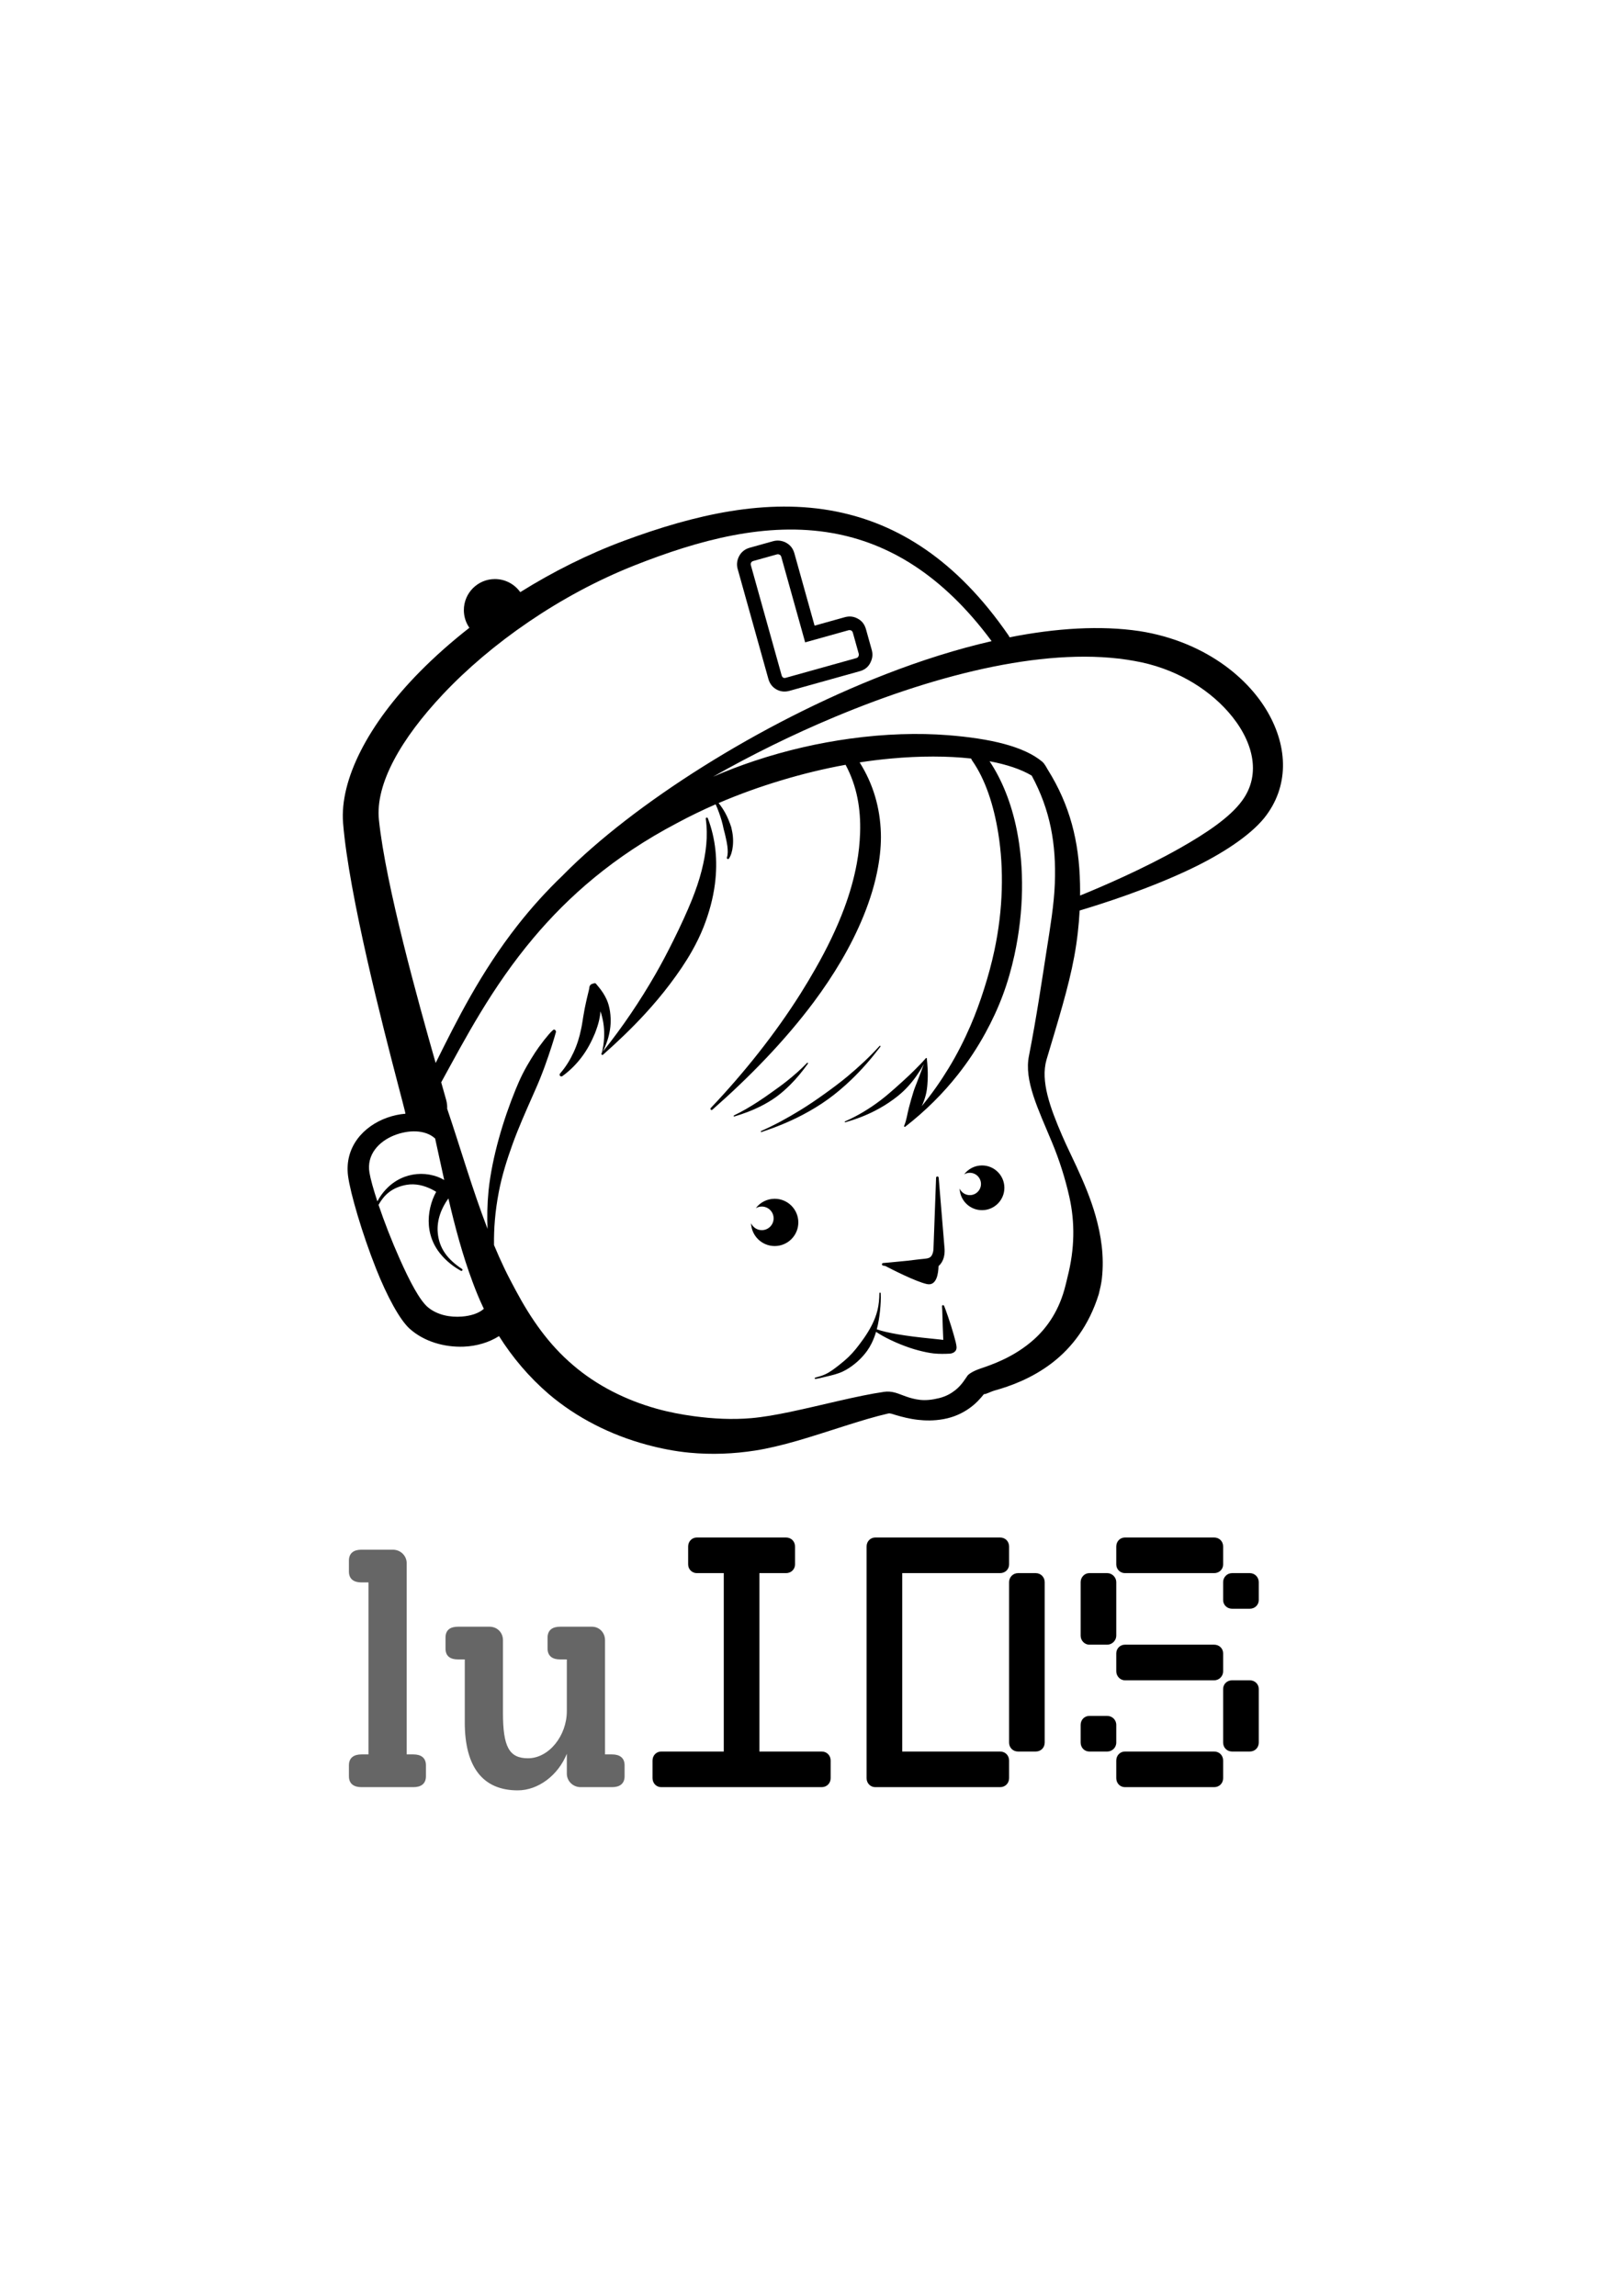 <?xml version="1.0" encoding="UTF-8" standalone="no"?>
<!DOCTYPE svg PUBLIC "-//W3C//DTD SVG 1.1//EN" "http://www.w3.org/Graphics/SVG/1.1/DTD/svg11.dtd">
<svg width="100%" height="100%" viewBox="0 0 2481 3508" version="1.1" xmlns="http://www.w3.org/2000/svg" xmlns:xlink="http://www.w3.org/1999/xlink" xml:space="preserve" xmlns:serif="http://www.serif.com/" style="fill-rule:evenodd;clip-rule:evenodd;stroke-linejoin:round;stroke-miterlimit:2;">
    <g transform="matrix(2.767,0,0,2.767,-4659.9,-1677.36)">
        <g>
            <g transform="matrix(3.866,0,0,3.866,-3133.04,-4937.5)">
                <g>
                    <g transform="matrix(1,0,0,1,1294.39,1689.23)">
                        <g transform="matrix(45.833,0,0,45.833,0,0)">
                            <path d="M0.071,0L0.233,0C0.256,0 0.272,-0.01 0.272,-0.034L0.272,-0.068C0.272,-0.092 0.256,-0.102 0.233,-0.102L0.212,-0.102L0.212,-0.698C0.212,-0.721 0.193,-0.74 0.169,-0.74L0.071,-0.74C0.048,-0.74 0.032,-0.73 0.032,-0.706L0.032,-0.672C0.032,-0.648 0.048,-0.638 0.071,-0.638L0.093,-0.638L0.093,-0.102L0.071,-0.102C0.048,-0.102 0.032,-0.092 0.032,-0.068L0.032,-0.034C0.032,-0.01 0.048,0 0.071,0Z" style="fill:rgb(102,102,102);fill-rule:nonzero;"/>
                        </g>
                        <g transform="matrix(45.833,0,0,45.833,13.933,0)">
                            <path d="M0.548,-0.102L0.526,-0.102L0.526,-0.458C0.526,-0.481 0.509,-0.5 0.485,-0.5L0.386,-0.5C0.363,-0.5 0.347,-0.49 0.347,-0.466L0.347,-0.432C0.347,-0.408 0.363,-0.398 0.386,-0.398L0.407,-0.398L0.407,-0.237C0.407,-0.16 0.351,-0.09 0.286,-0.09C0.227,-0.09 0.208,-0.126 0.208,-0.232L0.208,-0.458C0.208,-0.482 0.19,-0.5 0.166,-0.5L0.068,-0.5C0.044,-0.5 0.029,-0.49 0.029,-0.466L0.029,-0.432C0.029,-0.408 0.044,-0.398 0.068,-0.398L0.089,-0.398L0.089,-0.202C0.089,-0.063 0.145,0.01 0.254,0.01C0.318,0.01 0.38,-0.037 0.407,-0.104L0.407,-0.042C0.407,-0.019 0.426,0 0.45,0L0.548,0C0.571,0 0.587,-0.01 0.587,-0.034L0.587,-0.068C0.587,-0.092 0.571,-0.102 0.548,-0.102Z" style="fill:rgb(102,102,102);fill-rule:nonzero;"/>
                        </g>
                    </g>
                    <g transform="matrix(1,0,0,1,1336.65,1689.23)">
                        <g transform="matrix(45.833,0,0,45.833,0,0)">
                            <path d="M0.611,-0.028L0.611,-0.083C0.611,-0.099 0.599,-0.111 0.583,-0.111L0.389,-0.111L0.389,-0.667L0.472,-0.667C0.488,-0.667 0.5,-0.679 0.5,-0.694L0.5,-0.75C0.5,-0.766 0.488,-0.778 0.472,-0.778L0.194,-0.778C0.179,-0.778 0.167,-0.766 0.167,-0.75L0.167,-0.694C0.167,-0.679 0.179,-0.667 0.194,-0.667L0.278,-0.667L0.278,-0.111L0.083,-0.111C0.068,-0.111 0.056,-0.099 0.056,-0.083L0.056,-0.028C0.056,-0.012 0.068,0 0.083,0L0.583,0C0.599,0 0.611,-0.012 0.611,-0.028Z" style="fill-rule:nonzero;"/>
                        </g>
                        <g transform="matrix(45.833,0,0,45.833,30.571,0)">
                            <path d="M0.611,-0.139L0.611,-0.639C0.611,-0.654 0.599,-0.667 0.583,-0.667L0.528,-0.667C0.512,-0.667 0.5,-0.654 0.5,-0.639L0.5,-0.139C0.5,-0.123 0.512,-0.111 0.528,-0.111L0.583,-0.111C0.599,-0.111 0.611,-0.123 0.611,-0.139ZM0.5,-0.028L0.5,-0.083C0.5,-0.099 0.488,-0.111 0.472,-0.111L0.167,-0.111L0.167,-0.667L0.472,-0.667C0.488,-0.667 0.5,-0.679 0.5,-0.694L0.5,-0.75C0.5,-0.766 0.488,-0.778 0.472,-0.778L0.083,-0.778C0.068,-0.778 0.056,-0.766 0.056,-0.75L0.056,-0.028C0.056,-0.012 0.068,0 0.083,0L0.472,0C0.488,0 0.5,-0.012 0.5,-0.028Z" style="fill-rule:nonzero;"/>
                        </g>
                        <g transform="matrix(45.833,0,0,45.833,61.141,0)">
                            <path d="M0.611,-0.583L0.611,-0.639C0.611,-0.654 0.599,-0.667 0.583,-0.667L0.528,-0.667C0.512,-0.667 0.5,-0.654 0.5,-0.639L0.5,-0.583C0.5,-0.568 0.512,-0.556 0.528,-0.556L0.583,-0.556C0.599,-0.556 0.611,-0.568 0.611,-0.583L0.611,-0.583ZM0.5,-0.694L0.5,-0.75C0.5,-0.766 0.488,-0.778 0.472,-0.778L0.194,-0.778C0.179,-0.778 0.167,-0.766 0.167,-0.75L0.167,-0.694C0.167,-0.679 0.179,-0.667 0.194,-0.667L0.472,-0.667C0.488,-0.667 0.5,-0.679 0.5,-0.694L0.5,-0.694ZM0.611,-0.139L0.611,-0.306C0.611,-0.321 0.599,-0.333 0.583,-0.333L0.528,-0.333C0.512,-0.333 0.5,-0.321 0.5,-0.306L0.5,-0.139C0.5,-0.123 0.512,-0.111 0.528,-0.111L0.583,-0.111C0.599,-0.111 0.611,-0.123 0.611,-0.139ZM0.5,-0.361L0.5,-0.417C0.5,-0.432 0.488,-0.444 0.472,-0.444L0.194,-0.444C0.179,-0.444 0.167,-0.432 0.167,-0.417L0.167,-0.361C0.167,-0.346 0.179,-0.333 0.194,-0.333L0.472,-0.333C0.488,-0.333 0.5,-0.346 0.5,-0.361ZM0.167,-0.472L0.167,-0.639C0.167,-0.654 0.154,-0.667 0.139,-0.667L0.083,-0.667C0.068,-0.667 0.056,-0.654 0.056,-0.639L0.056,-0.472C0.056,-0.457 0.068,-0.444 0.083,-0.444L0.139,-0.444C0.154,-0.444 0.167,-0.457 0.167,-0.472ZM0.5,-0.028L0.5,-0.083C0.5,-0.099 0.488,-0.111 0.472,-0.111L0.194,-0.111C0.179,-0.111 0.167,-0.099 0.167,-0.083L0.167,-0.028C0.167,-0.012 0.179,0 0.194,0L0.472,0C0.488,0 0.5,-0.012 0.5,-0.028ZM0.167,-0.139L0.167,-0.194C0.167,-0.21 0.154,-0.222 0.139,-0.222L0.083,-0.222C0.068,-0.222 0.056,-0.21 0.056,-0.194L0.056,-0.139C0.056,-0.123 0.068,-0.111 0.083,-0.111L0.139,-0.111C0.154,-0.111 0.167,-0.123 0.167,-0.139L0.167,-0.139Z" style="fill-rule:nonzero;"/>
                        </g>
                    </g>
                </g>
            </g>
            <g transform="matrix(86.901,-24.27,24.27,86.901,2107.65,983.352)">
                <path d="M0.374,-0.26L0.566,-0.26C0.594,-0.26 0.618,-0.251 0.638,-0.232C0.659,-0.213 0.671,-0.188 0.671,-0.154L0.671,-0.023C0.671,0.001 0.664,0.024 0.647,0.044C0.628,0.069 0.601,0.083 0.566,0.083L0.119,0.083C0.085,0.083 0.061,0.07 0.044,0.053C0.027,0.036 0.014,0.012 0.014,-0.022L0.014,-0.721C0.014,-0.748 0.024,-0.772 0.042,-0.792C0.061,-0.813 0.087,-0.826 0.12,-0.826L0.268,-0.826C0.293,-0.826 0.316,-0.818 0.337,-0.801C0.361,-0.78 0.374,-0.754 0.374,-0.72L0.374,-0.26ZM0.098,-0.72C0.098,-0.726 0.099,-0.732 0.104,-0.736C0.107,-0.74 0.113,-0.742 0.12,-0.742L0.268,-0.742C0.274,-0.742 0.279,-0.741 0.284,-0.736C0.289,-0.732 0.291,-0.727 0.291,-0.72L0.291,-0.177L0.566,-0.177C0.572,-0.177 0.577,-0.175 0.582,-0.171C0.586,-0.167 0.588,-0.162 0.588,-0.154L0.588,-0.023C0.588,-0.017 0.586,-0.012 0.582,-0.007C0.578,-0.002 0.573,0 0.566,0L0.119,0C0.105,0 0.098,-0.007 0.098,-0.022L0.098,-0.72Z"/>
            </g>
            <g transform="matrix(1.418,0,0,1.418,236.091,-811.321)">
                <path d="M1223.73,1230.26C1236.42,1222.32 1250.19,1215.4 1264.4,1210.15C1291.38,1200.17 1319.7,1193.43 1346.84,1198.88C1370.57,1203.63 1393.52,1217.57 1413.82,1247.06C1413.99,1247.31 1414.13,1247.58 1414.23,1247.85C1432.43,1244.25 1449.68,1243.18 1464.78,1245.42C1477.62,1247.4 1489.04,1252.27 1498.1,1258.87C1505.23,1264.07 1510.92,1270.33 1514.76,1276.98C1522.74,1290.79 1523.09,1306.17 1513.35,1318.28C1507.6,1325.3 1496.82,1332.29 1484.79,1338.04C1468.55,1345.8 1450.3,1351.62 1441.53,1354.24C1441.24,1359.91 1440.59,1365.86 1439.44,1372.13C1437.22,1384.19 1433.1,1397.33 1428.61,1412.42C1426.29,1420.62 1429.91,1430.78 1434.8,1442.07C1436.49,1445.99 1438.48,1449.95 1440.37,1454.07C1443.16,1460.14 1445.84,1466.41 1447.73,1473.1C1449.9,1480.78 1451.15,1488.83 1450.21,1497.41C1449.99,1499.46 1449.51,1501.5 1449,1503.58C1445.13,1516.05 1438.39,1524.5 1431.06,1530.21C1422.9,1536.56 1414.2,1539.54 1408.56,1541.12C1406.73,1541.63 1404.96,1542.71 1404.28,1542.55C1402.99,1544.16 1401.11,1546.36 1398.29,1548.29C1395.81,1549.99 1392.65,1551.55 1388.53,1552.3C1384.69,1552.99 1381.41,1552.9 1378.54,1552.57C1375.16,1552.18 1372.38,1551.42 1370.07,1550.75C1368.8,1550.38 1367.82,1549.93 1367.01,1550.11C1356.73,1552.45 1343.66,1557.25 1331.52,1560.75C1325.76,1562.41 1320.2,1563.75 1315.23,1564.53C1306.88,1565.84 1298.26,1566.19 1289.69,1565.38C1284.01,1564.85 1278.38,1563.73 1272.87,1562.24C1258.87,1558.44 1245.7,1551.79 1234.8,1542.51C1227.12,1535.88 1220.72,1528.31 1215.46,1519.97C1211.65,1522.39 1206.85,1523.88 1201.71,1524.08C1194.3,1524.36 1186.38,1522.19 1180.71,1517.13C1176.81,1513.65 1171.84,1504.41 1167.61,1493.77C1162.17,1480.08 1157.54,1464.21 1156.68,1457.6C1155.24,1446.4 1162.61,1438.19 1171.99,1434.88C1174.28,1434.07 1176.66,1433.56 1179.02,1433.37C1178.93,1433.04 1178.87,1432.71 1178.82,1432.38L1178.76,1432.13C1178.36,1430.47 1177.45,1427.03 1176.21,1422.29C1170.28,1399.61 1157.01,1348.14 1154.75,1320.24C1153.37,1303.24 1164.64,1281.53 1184.51,1261.37C1190.32,1255.47 1196.84,1249.67 1203.92,1244.14C1202.56,1242.18 1201.77,1239.81 1201.77,1237.26C1201.77,1230.58 1207.19,1225.16 1213.86,1225.16C1217.93,1225.16 1221.54,1227.18 1223.73,1230.26ZM1380.06,1430.41C1383.97,1425.67 1387.42,1420.73 1390.5,1415.67C1393.79,1410.28 1396.58,1404.75 1399.01,1399.15C1401.08,1394.37 1402.82,1389.54 1404.35,1384.71C1405.93,1379.75 1407.27,1374.81 1408.32,1369.89C1411.79,1353.71 1412.05,1337.89 1409.86,1324.22C1408.05,1312.95 1404.75,1303.13 1399.78,1295.98C1399.6,1295.74 1399.43,1295.42 1399.28,1295.05C1390.18,1294.04 1379.52,1294 1367.91,1295.07C1364,1295.43 1359.98,1295.92 1355.87,1296.56C1361.16,1304.94 1363.83,1314.2 1364.14,1324.04C1364.27,1328.41 1363.85,1332.88 1363.03,1337.4C1361.91,1343.65 1359.97,1350 1357.38,1356.37C1355,1362.21 1352.08,1368.07 1348.67,1373.87C1345.48,1379.3 1341.88,1384.7 1337.94,1389.98C1326.69,1405.04 1312.84,1419.24 1298.55,1431.79C1298.37,1431.96 1298.08,1431.96 1297.9,1431.78C1297.73,1431.59 1297.73,1431.3 1297.92,1431.13C1310.84,1417.52 1323.02,1402.22 1332.91,1386.52C1334.93,1383.31 1336.85,1380.09 1338.68,1376.87C1343.15,1369.04 1346.95,1361.19 1349.85,1353.43C1352.06,1347.51 1353.72,1341.64 1354.77,1335.9C1355.51,1331.88 1355.92,1327.92 1356.05,1324.03C1356.36,1314.73 1354.86,1305.8 1350.4,1297.49C1342.23,1298.97 1333.77,1301 1325.16,1303.61C1317.17,1306.02 1309.05,1308.91 1300.95,1312.39C1301.87,1313.52 1302.74,1314.79 1303.51,1316.18C1304.48,1317.94 1305.24,1319.86 1305.88,1321.77C1306.16,1323 1306.42,1324.22 1306.52,1325.4C1306.64,1326.72 1306.62,1327.97 1306.5,1329.13C1306.29,1331.1 1305.81,1332.74 1305.03,1333.94C1304.92,1334.16 1304.65,1334.26 1304.43,1334.15C1304.2,1334.05 1304.11,1333.78 1304.21,1333.55C1304.61,1332.36 1304.57,1330.86 1304.37,1329.15C1304.24,1328.1 1304,1327 1303.74,1325.83C1303.51,1324.77 1303.26,1323.66 1302.93,1322.55C1302.51,1320.33 1301.85,1318.1 1301.08,1316.01C1300.67,1314.91 1300.27,1313.86 1299.81,1312.88C1294.8,1315.07 1289.8,1317.48 1284.84,1320.15C1260.08,1333.14 1242.46,1348.78 1228.95,1364.82C1212.61,1384.22 1202.24,1404.23 1192.95,1421.14C1193.87,1424.35 1194.54,1426.72 1194.89,1428.02C1195.22,1429.27 1195.33,1430.41 1195.27,1431.42C1200.4,1446.56 1205.03,1462.73 1210.99,1478.2C1210.79,1473.7 1210.87,1468.7 1211.39,1463.26C1212.76,1450.3 1217.08,1435.81 1221.89,1424.03C1222.78,1421.86 1223.68,1419.79 1224.65,1417.87C1225.74,1415.71 1226.88,1413.76 1227.97,1411.98C1229.02,1410.27 1230,1408.77 1230.95,1407.45C1233.85,1403.43 1236.42,1400.53 1236.89,1400.59C1237.36,1400.65 1237.69,1401.08 1237.63,1401.54C1237.63,1401.58 1236.67,1405.1 1234.71,1410.84C1233.85,1413.38 1232.8,1416.32 1231.5,1419.55C1230.54,1421.97 1229.39,1424.5 1228.22,1427.17C1225.77,1432.73 1223.08,1438.77 1220.81,1445.01C1218.53,1451.29 1216.54,1457.69 1215.38,1463.84C1213.89,1471.51 1213.44,1478.35 1213.51,1484.15L1213.51,1484.51C1214.81,1487.63 1216.17,1490.7 1217.62,1493.72C1219,1496.6 1220.49,1499.39 1221.98,1502.18C1227.8,1513.07 1234.72,1523.18 1244.35,1531.33C1253.61,1539.27 1264.84,1544.88 1276.74,1548.22C1281.52,1549.56 1286.41,1550.5 1291.32,1551.16C1298.79,1552.17 1306.32,1552.57 1313.69,1551.92C1318.26,1551.52 1323.38,1550.62 1328.73,1549.5C1341.26,1546.88 1354.87,1543.19 1365.45,1541.67C1366.74,1541.48 1368.19,1541.56 1369.82,1542.02C1372.17,1542.68 1375.2,1544.34 1379.4,1544.8C1381.53,1545.04 1383.98,1544.82 1386.79,1544.13C1389.46,1543.47 1391.46,1542.32 1393.02,1541.1C1395.69,1539 1397.02,1536.54 1397.9,1535.34C1398.31,1534.78 1399.95,1533.61 1402.9,1532.61C1407.08,1531.18 1415.86,1528.31 1423.67,1521.34C1428.99,1516.59 1433.73,1509.77 1436.08,1500.02C1436.38,1498.94 1436.59,1497.86 1436.86,1496.8C1439.61,1485.96 1439.74,1475.74 1437.56,1465.91C1435.9,1458.45 1433.58,1451.3 1430.88,1444.77C1425.39,1431.55 1419.8,1420.4 1421.82,1410.75C1424.78,1395.56 1426.73,1382.2 1428.59,1370.28C1430.11,1360.61 1431.56,1351.93 1431.87,1343.77C1432.47,1328.33 1430.08,1315.01 1422.87,1301.7C1418.79,1299.26 1413.2,1297.38 1406.46,1296.11C1411.23,1303.22 1414.96,1312.39 1417.07,1322.92C1419.96,1337.38 1419.89,1354.36 1416.15,1371.58C1415.01,1376.8 1413.54,1382.05 1411.61,1387.22C1409.74,1392.23 1407.46,1397.16 1404.81,1401.99C1401.75,1407.58 1398.19,1413 1394.1,1418.18C1388.31,1425.51 1381.52,1432.29 1373.65,1438.41C1373.53,1438.52 1373.34,1438.51 1373.24,1438.39C1373.14,1438.28 1373.14,1438.12 1373.23,1438.01C1373.23,1437.96 1373.24,1437.91 1373.28,1437.87C1374.15,1435.81 1374.39,1433.6 1375.02,1431.18C1375.57,1429.05 1376.18,1426.89 1376.84,1424.79C1377.25,1423.46 1377.78,1422.21 1378.25,1420.99C1379.3,1418.24 1380.24,1415.84 1380.88,1414C1380.42,1414.84 1379.95,1415.67 1379.44,1416.48C1378.51,1417.97 1377.52,1419.38 1376.44,1420.72C1375.35,1422.09 1374.18,1423.38 1372.93,1424.57C1371.67,1425.77 1370.31,1426.86 1368.9,1427.88C1366.67,1429.52 1364.3,1430.96 1361.82,1432.23C1358.21,1434.09 1354.37,1435.55 1350.31,1436.71C1350.21,1436.75 1350.11,1436.7 1350.07,1436.6C1350.03,1436.5 1350.08,1436.39 1350.18,1436.36C1355.26,1434.13 1359.81,1431.33 1364.03,1428.13C1365.94,1426.68 1367.74,1425.12 1369.54,1423.54C1370.73,1422.49 1371.91,1421.43 1373.09,1420.34C1374.56,1418.99 1376.01,1417.63 1377.44,1416.19C1378.85,1414.77 1380.24,1413.37 1381.58,1411.84C1381.59,1411.72 1381.69,1411.63 1381.82,1411.64C1381.94,1411.64 1382.04,1411.75 1382.03,1411.88C1382.24,1413.83 1382.62,1417.48 1382.26,1421.9C1382.15,1423.29 1381.99,1424.73 1381.6,1426.16C1381.22,1427.6 1380.7,1429.04 1380.06,1430.41ZM1362.27,1518.31C1361.82,1519.83 1361.25,1521.33 1360.53,1522.78C1360.04,1523.78 1359.47,1524.75 1358.82,1525.66C1356.99,1528.21 1354.65,1530.46 1351.93,1532.27C1351.1,1532.82 1350.24,1533.33 1349.32,1533.76C1347.27,1534.71 1345.07,1535.23 1342.71,1535.78C1341.41,1536.09 1340.09,1536.44 1338.69,1536.65C1338.55,1536.68 1338.41,1536.59 1338.39,1536.45C1338.36,1536.31 1338.45,1536.17 1338.59,1536.14C1339.92,1535.79 1341.21,1535.42 1342.4,1534.88C1344.47,1533.93 1346.14,1532.59 1347.82,1531.29C1348.54,1530.73 1349.23,1530.16 1349.91,1529.58C1352.13,1527.71 1354,1525.59 1355.66,1523.36C1356.26,1522.55 1356.86,1521.76 1357.43,1520.95C1359.83,1517.51 1361.84,1513.87 1362.8,1509.96C1363.35,1507.74 1363.53,1505.49 1363.56,1503.3C1363.55,1503.16 1363.66,1503.04 1363.81,1503.04C1363.95,1503.04 1364.07,1503.15 1364.07,1503.29C1364.21,1505.52 1364.04,1507.81 1363.81,1510.13C1363.56,1512.53 1363.18,1514.96 1362.55,1517.33C1364.58,1518.06 1367.41,1518.68 1370.69,1519.26C1372.65,1519.61 1374.72,1519.88 1376.87,1520.17C1378.91,1520.44 1380.97,1520.65 1383,1520.86C1384.37,1521.01 1385.72,1521.14 1387.03,1521.28C1387.51,1521.34 1387.98,1521.39 1388.44,1521.45C1388.38,1520.02 1388.3,1518.25 1388.24,1516.46C1388.14,1513.89 1388.09,1511.41 1388.04,1509.86C1388.02,1509.33 1387.92,1508.32 1387.97,1508.17C1388.02,1507.97 1388.19,1507.94 1388.29,1507.92C1388.39,1507.91 1388.6,1507.92 1388.72,1508.13C1388.74,1508.16 1388.77,1508.23 1388.82,1508.35C1388.91,1508.56 1389.08,1508.99 1389.31,1509.61C1389.84,1511.08 1390.68,1513.44 1391.45,1515.9C1392.22,1518.34 1392.89,1520.76 1393.28,1522.31C1393.48,1523.14 1393.56,1523.75 1393.59,1524.04C1393.84,1526.44 1391.48,1526.76 1391.06,1526.8C1389.07,1526.91 1386.91,1526.95 1384.68,1526.72C1383.76,1526.62 1382.82,1526.46 1381.89,1526.27C1379.75,1525.83 1377.62,1525.27 1375.56,1524.58C1370.05,1522.73 1365.2,1520.3 1362.27,1518.31ZM1195.75,1466.36C1193.09,1470 1191.11,1474.82 1191.62,1479.87C1191.88,1482.53 1192.7,1485.25 1194.53,1487.82C1196.04,1489.96 1198.21,1491.94 1201.03,1493.81C1201.23,1493.93 1201.29,1494.18 1201.17,1494.38C1201.05,1494.58 1200.79,1494.64 1200.6,1494.52C1197.5,1492.8 1195.17,1490.81 1193.34,1488.77C1190.96,1486.11 1189.51,1483.29 1188.75,1480.38C1187.51,1475.69 1188.08,1470.87 1189.66,1466.66C1190.04,1465.66 1190.5,1464.7 1191,1463.79C1190.49,1463.46 1189.96,1463.17 1189.43,1462.9C1186.24,1461.25 1182.85,1460.5 1179.52,1461.05C1176.98,1461.48 1174.51,1462.41 1172.43,1464.09C1170.89,1465.34 1169.59,1466.96 1168.55,1468.86C1170.73,1475.32 1173.67,1482.92 1176.79,1489.9C1180.6,1498.45 1184.55,1506.09 1187.85,1508.8C1191.47,1511.77 1196.46,1512.73 1201.02,1512.36C1204.34,1512.1 1207.57,1511.16 1209.56,1509.33C1209.45,1509.09 1209.33,1508.86 1209.22,1508.63C1207.73,1505.5 1206.43,1502.28 1205.21,1499C1201.27,1488.48 1198.33,1477.43 1195.75,1466.36ZM1365.92,1492.69C1365.38,1492.58 1365.07,1492.52 1365.07,1492.52C1364.79,1492.52 1364.56,1492.29 1364.56,1492.01C1364.56,1491.73 1364.79,1491.51 1365.07,1491.51C1365.08,1491.5 1369.69,1491.13 1374.41,1490.63C1376.01,1490.45 1377.57,1490.23 1378.99,1490.08C1380.74,1489.89 1382.17,1489.81 1382.79,1489.54C1383.28,1489.34 1383.73,1489 1384.02,1488.42C1384.33,1487.82 1384.57,1487.06 1384.62,1486.07L1385.64,1458.32C1385.63,1458.04 1385.86,1457.81 1386.13,1457.8C1386.41,1457.8 1386.64,1458.02 1386.65,1458.29L1388.95,1486.06C1389.07,1488.38 1388.55,1490.09 1387.77,1491.33C1387.43,1491.88 1387.03,1492.34 1386.59,1492.72C1386.53,1495.38 1385.92,1500.58 1382.03,1499.7C1377.64,1498.71 1368.48,1494.02 1365.92,1492.69ZM1315.44,1470.16C1317.12,1467.93 1319.79,1466.49 1322.8,1466.49C1327.88,1466.49 1332,1470.62 1332,1475.7C1332,1480.78 1327.88,1484.9 1322.8,1484.9C1317.82,1484.9 1313.76,1480.95 1313.6,1476.01C1314.32,1477.6 1315.92,1478.71 1317.78,1478.71C1320.32,1478.71 1322.38,1476.65 1322.38,1474.12C1322.38,1471.58 1320.32,1469.52 1317.78,1469.52C1316.93,1469.52 1316.13,1469.76 1315.44,1470.16ZM1396.56,1456.99C1398.15,1454.87 1400.68,1453.51 1403.52,1453.51C1408.33,1453.51 1412.23,1457.41 1412.23,1462.22C1412.23,1467.03 1408.33,1470.93 1403.52,1470.93C1398.81,1470.93 1394.97,1467.19 1394.81,1462.52C1395.5,1464.03 1397.01,1465.07 1398.77,1465.07C1401.17,1465.07 1403.12,1463.12 1403.12,1460.73C1403.12,1458.33 1401.17,1456.38 1398.77,1456.38C1397.96,1456.38 1397.21,1456.6 1396.56,1456.99ZM1194.12,1459.18C1192.92,1453.76 1191.77,1448.36 1190.59,1443.03C1186.78,1439.49 1180.15,1439.59 1174.6,1441.81C1168.73,1444.16 1163.81,1449.27 1165.02,1456.35C1165.45,1458.88 1166.56,1462.85 1168.1,1467.51C1168.99,1465.78 1170.1,1464.26 1171.34,1462.92C1173.43,1460.66 1175.91,1458.98 1178.69,1457.95C1182.75,1456.46 1187.3,1456.37 1191.61,1457.97C1192.47,1458.29 1193.31,1458.7 1194.12,1459.18ZM1317.69,1440.5C1323.28,1438.63 1328.63,1436.46 1333.69,1433.8C1337.13,1431.99 1340.45,1429.98 1343.58,1427.72C1346.72,1425.46 1349.66,1422.94 1352.48,1420.26C1356.61,1416.32 1360.39,1411.96 1363.96,1407.27C1364.03,1407.17 1364.02,1407.03 1363.93,1406.96C1363.83,1406.88 1363.7,1406.89 1363.62,1406.99C1359.7,1411.3 1355.52,1415.18 1351.18,1418.8C1348.25,1421.24 1345.21,1423.5 1342.13,1425.7C1339.06,1427.91 1335.93,1430.04 1332.68,1432.03C1327.86,1434.99 1322.87,1437.74 1317.54,1440.09C1317.42,1440.13 1317.37,1440.26 1317.41,1440.37C1317.45,1440.49 1317.58,1440.54 1317.69,1440.5ZM1307.11,1434.44C1310.62,1433.38 1313.98,1432.15 1317.15,1430.56C1319.32,1429.47 1321.4,1428.26 1323.35,1426.85C1325.3,1425.44 1327.1,1423.84 1328.82,1422.13C1331.34,1419.63 1333.6,1416.85 1335.73,1413.88C1335.81,1413.78 1335.8,1413.64 1335.7,1413.57C1335.61,1413.49 1335.47,1413.5 1335.39,1413.6C1332.9,1416.2 1330.25,1418.49 1327.52,1420.67C1325.69,1422.13 1323.8,1423.48 1321.9,1424.83C1320.01,1426.18 1318.12,1427.53 1316.15,1428.79C1313.21,1430.68 1310.2,1432.48 1306.95,1434.03C1306.84,1434.08 1306.78,1434.2 1306.82,1434.32C1306.87,1434.43 1307,1434.49 1307.11,1434.44ZM1255.9,1409.17C1263.62,1399.55 1270.48,1389.31 1276.39,1379.02C1278.88,1374.69 1281.13,1370.37 1283.25,1366.1C1284.71,1363.16 1286.11,1360.27 1287.4,1357.4C1288.52,1354.92 1289.6,1352.49 1290.57,1350.06C1292.1,1346.21 1293.4,1342.46 1294.35,1338.69C1296.1,1331.81 1296.89,1325.17 1295.97,1318.56C1295.91,1318.33 1296.05,1318.11 1296.27,1318.05C1296.49,1317.99 1296.72,1318.12 1296.78,1318.35C1299.78,1326.24 1300.69,1334.8 1299.53,1343.89C1298.82,1349.42 1297.31,1355.06 1295.1,1360.68C1293.86,1363.82 1292.34,1366.94 1290.61,1370C1288.15,1374.37 1285.24,1378.61 1282.08,1382.8C1279.06,1386.81 1275.79,1390.7 1272.29,1394.51C1267.2,1400.05 1261.72,1405.29 1256.02,1410.34C1255.86,1410.51 1255.6,1410.51 1255.43,1410.35C1255.27,1410.19 1255.26,1409.93 1255.42,1409.76L1255.51,1409.65C1256.48,1405.67 1256.57,1402.27 1256.24,1399.22C1256.03,1397.18 1255.56,1395.37 1255.02,1393.65C1255,1393.6 1254.99,1393.55 1254.97,1393.5C1254.89,1394.59 1254.72,1395.74 1254.45,1396.91C1254.08,1398.61 1253.47,1400.34 1252.79,1402.12C1251.49,1405.22 1249.87,1408.39 1247.61,1411.37C1245.59,1414.04 1243.18,1416.51 1240.19,1418.68C1239.92,1418.93 1239.49,1418.91 1239.23,1418.63C1238.98,1418.36 1239,1417.92 1239.27,1417.67C1241.53,1415.08 1243.17,1412.31 1244.49,1409.49C1245.91,1406.45 1246.81,1403.4 1247.41,1400.46C1247.79,1398.81 1247.98,1397.21 1248.24,1395.69C1248.42,1394.58 1248.61,1393.52 1248.8,1392.52C1249.09,1391.04 1249.4,1389.72 1249.66,1388.52C1250.05,1386.74 1250.45,1385.42 1250.62,1384.44C1250.57,1383.53 1251.27,1382.76 1252.18,1382.7C1252.23,1382.67 1252.27,1382.64 1252.33,1382.61C1252.71,1382.41 1253.17,1382.56 1253.37,1382.94C1253.91,1383.6 1254.45,1384.23 1255.01,1384.96C1255.36,1385.42 1255.68,1385.88 1256.01,1386.39C1256.52,1387.19 1256.99,1388.05 1257.4,1388.97C1257.69,1389.63 1257.95,1390.33 1258.15,1391.06C1258.6,1392.67 1258.86,1394.39 1258.92,1396.23C1258.97,1397.65 1258.91,1399.12 1258.66,1400.66C1258.25,1403.32 1257.39,1406.12 1255.9,1409.17ZM1240.43,1340.42C1240.47,1340.36 1240.52,1340.31 1240.57,1340.26C1267.54,1312.96 1316.58,1281.41 1366.09,1262.19C1379.93,1256.81 1393.81,1252.43 1407.27,1249.34C1388.06,1223.41 1367,1211.09 1345.26,1207.26C1319.66,1202.74 1293.25,1209.93 1268.12,1219.88C1239.16,1231.36 1212.26,1250.21 1193.57,1270.09C1177.45,1287.23 1167.23,1304.85 1168.7,1318.95C1171.36,1344.44 1184.04,1389.94 1190.79,1413.61C1198.97,1397.13 1208.33,1378.28 1222.82,1359.83C1227.99,1353.26 1233.8,1346.75 1240.43,1340.42ZM1441.7,1348.41C1450.55,1344.82 1466.38,1337.98 1480.57,1329.95C1490.7,1324.22 1500.03,1317.99 1504.7,1311.59C1512.63,1300.97 1508.9,1287.61 1499.29,1276.77C1490.99,1267.41 1478.25,1259.72 1462.86,1257.05C1430.49,1251.12 1387.24,1261.7 1346.26,1278.83C1329.79,1285.71 1313.69,1293.67 1298.8,1302.13C1304.17,1299.81 1309.56,1297.75 1314.92,1295.97C1327.6,1291.74 1340.14,1288.96 1352.02,1287.32C1365.87,1285.4 1378.83,1285.07 1390.15,1285.95C1406.79,1287.25 1419.9,1290.33 1427,1296.31C1427.93,1297.09 1428.72,1298.73 1429.15,1299.42C1437.71,1313.13 1441.35,1327.26 1441.68,1343.87C1441.71,1345.36 1441.72,1346.87 1441.7,1348.41Z"/>
            </g>
        </g>
    </g>
</svg>

